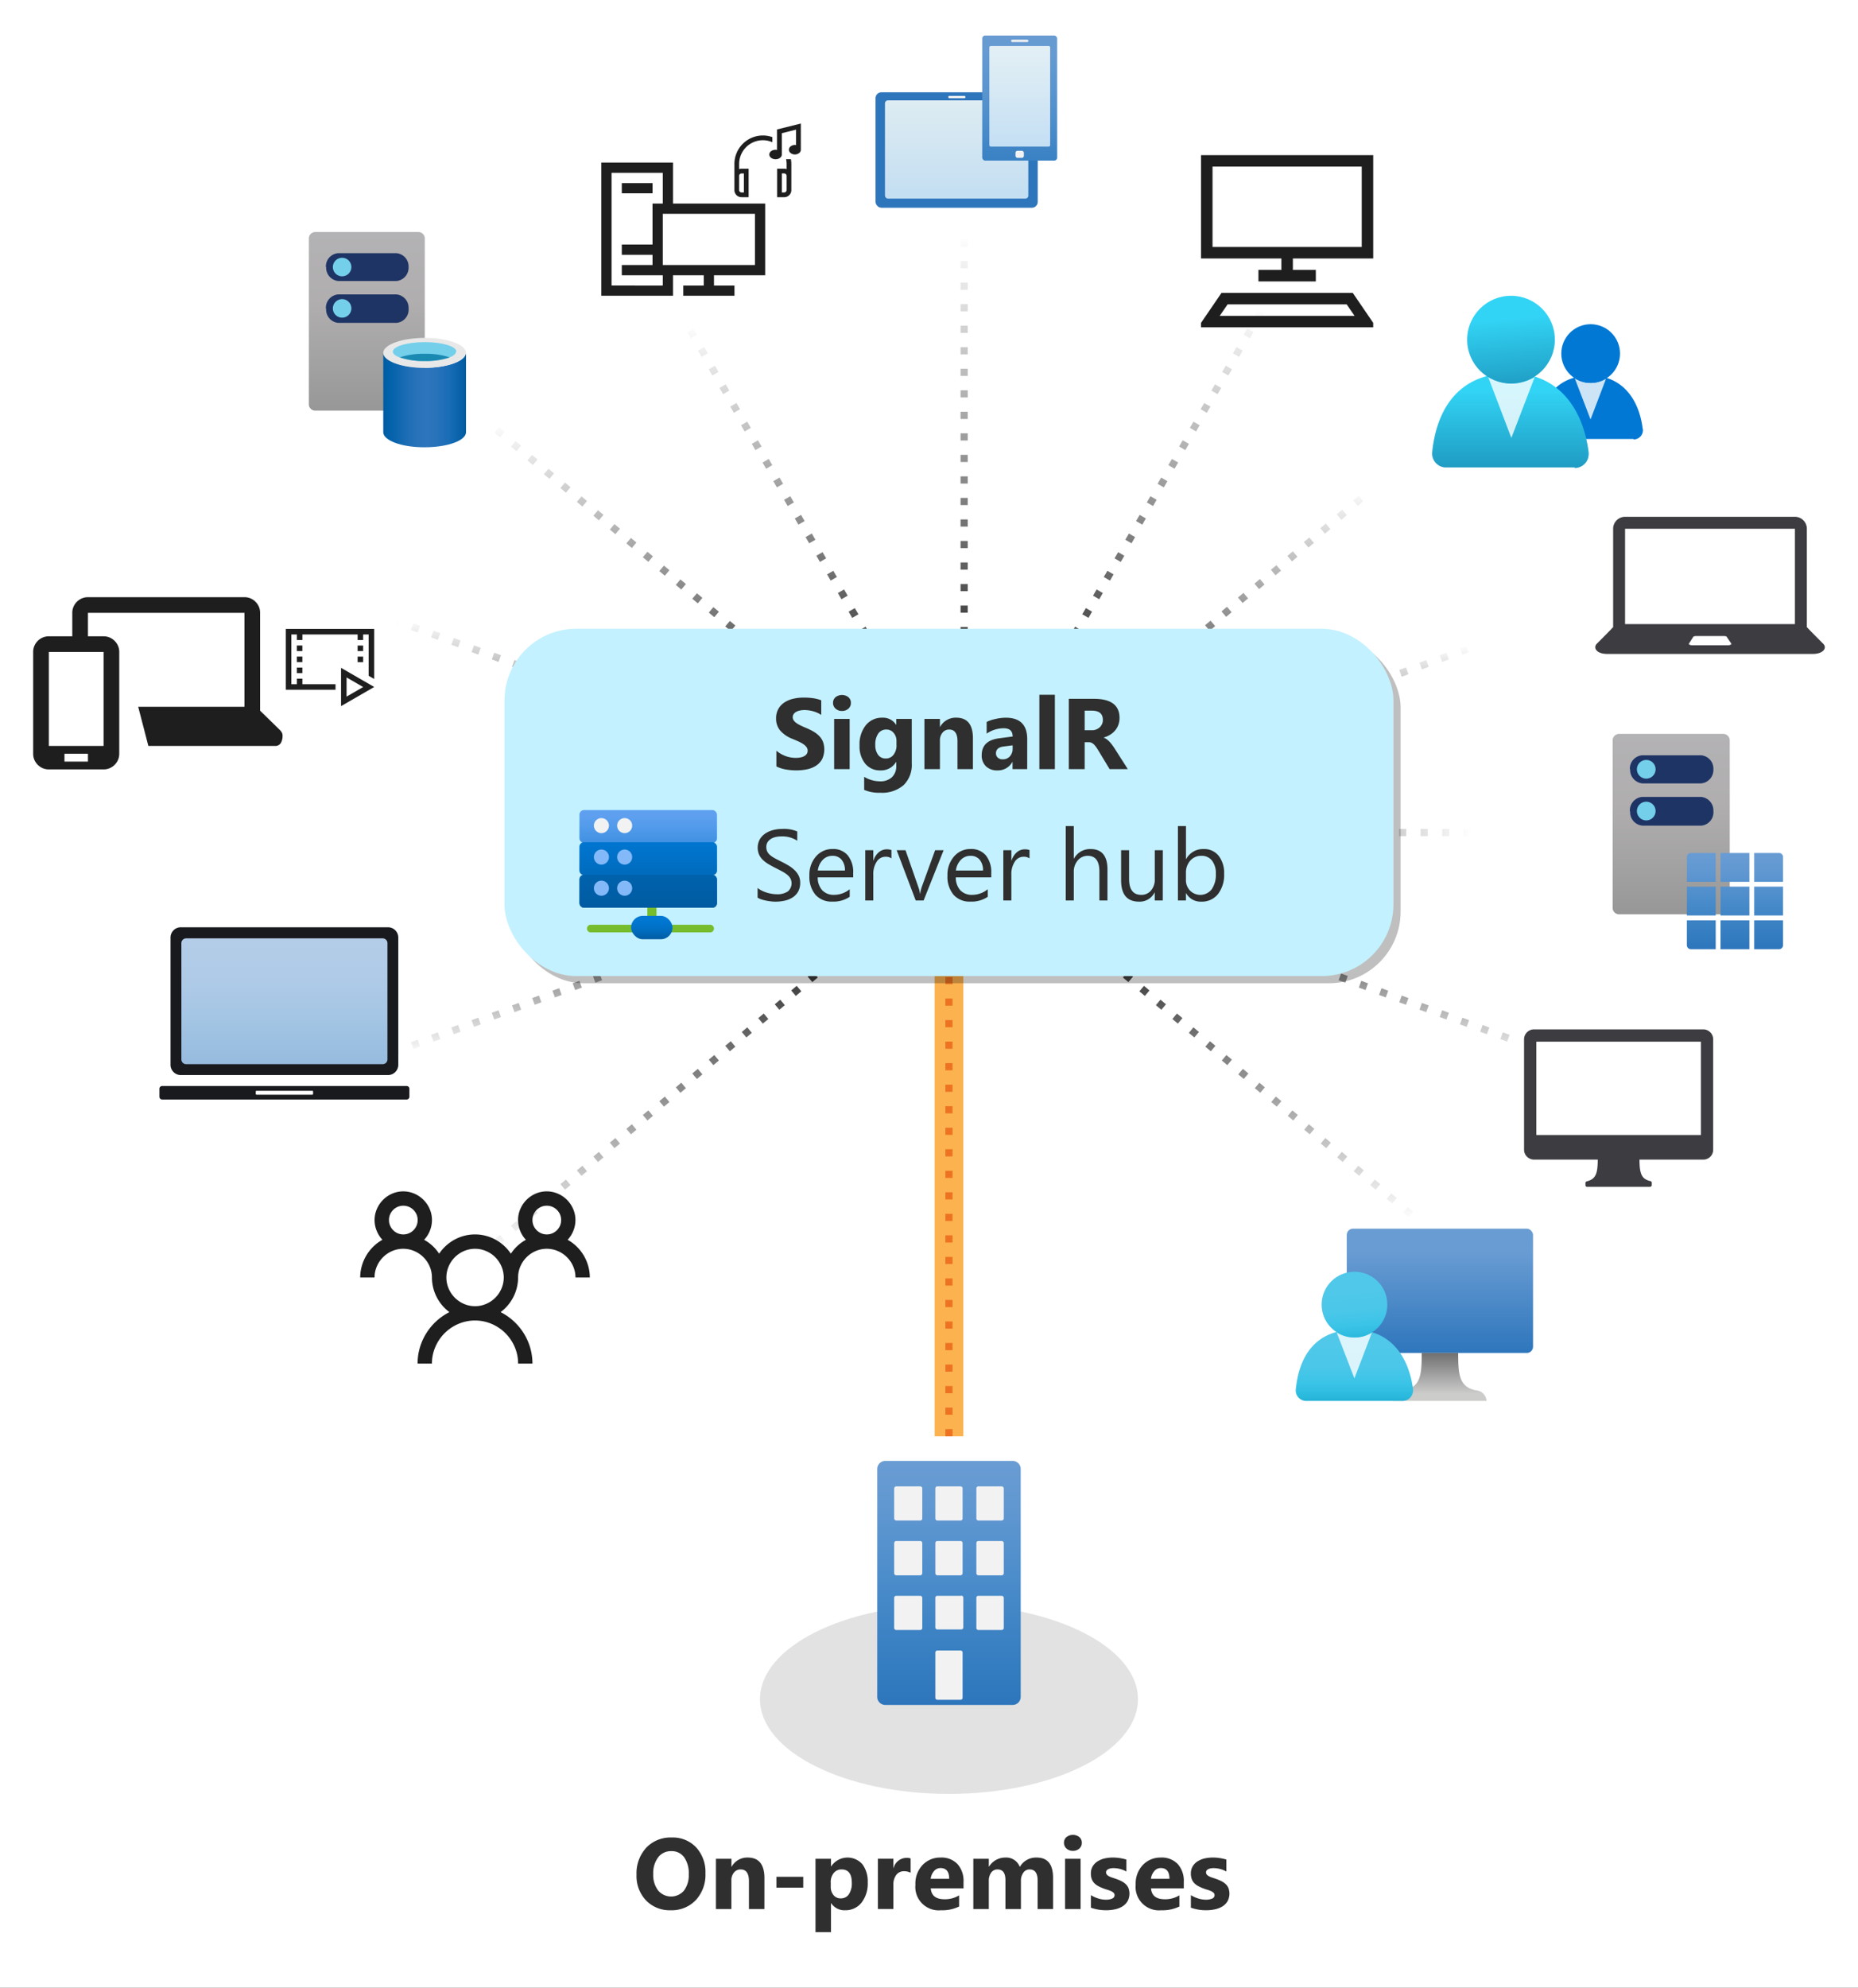 <svg xmlns="http://www.w3.org/2000/svg" xmlns:xlink="http://www.w3.org/1999/xlink" viewBox="0 0 518 554">
  <rect x="0" y="0" width="518" height="554" fill="#333333" stroke="none"/>
  <defs>
    <linearGradient id="linear-gradient" x1="134.4" y1="106.381" x2="134.4" y2="32.702" gradientUnits="userSpaceOnUse">
      <stop offset="0"/>
      <stop offset="1" stop-color="#fff"/>
    </linearGradient>
    <linearGradient id="linear-gradient-2" x1="149.823" y1="116.015" x2="205.03" y2="116.015" xlink:href="#linear-gradient"/>
    <linearGradient id="linear-gradient-3" x1="74.029" y1="116.015" x2="124.455" y2="116.015" gradientUnits="userSpaceOnUse">
      <stop offset="0" stop-color="#fff"/>
      <stop offset="1"/>
    </linearGradient>
    <linearGradient id="linear-gradient-4" x1="90.781" y1="112.759" x2="90.781" y2="86.148" xlink:href="#linear-gradient"/>
    <linearGradient id="linear-gradient-5" x1="97.843" y1="109.147" x2="97.843" y2="58.666" xlink:href="#linear-gradient"/>
    <linearGradient id="linear-gradient-6" x1="113.504" y1="106.886" x2="113.504" y2="44.986" xlink:href="#linear-gradient"/>
    <linearGradient id="linear-gradient-7" x1="174.512" y1="112.759" x2="174.512" y2="89.959" xlink:href="#linear-gradient"/>
    <linearGradient id="linear-gradient-8" x1="167.123" y1="109.147" x2="167.123" y2="67.859" xlink:href="#linear-gradient"/>
    <linearGradient id="linear-gradient-9" x1="157.665" y1="106.886" x2="157.665" y2="42.763" xlink:href="#linear-gradient"/>
    <linearGradient id="linear-gradient-10" x1="182.715" y1="149.038" x2="182.715" y2="120.266" xlink:href="#linear-gradient-3"/>
    <linearGradient id="linear-gradient-11" x1="170.133" y1="170.077" x2="170.133" y2="123.878" xlink:href="#linear-gradient-3"/>
    <linearGradient id="linear-gradient-12" x1="90.359" y1="147.184" x2="90.359" y2="120.266" xlink:href="#linear-gradient-3"/>
    <linearGradient id="linear-gradient-13" x1="97.36" y1="175.169" x2="97.36" y2="123.878" xlink:href="#linear-gradient-3"/>
    <linearGradient id="linear-gradient-14" x1="39.572" y1="1748.392" x2="39.572" y2="1767.382" gradientTransform="matrix(1, 0, 0, -1, 0, 1897.52)" gradientUnits="userSpaceOnUse">
      <stop offset="0" stop-color="#2e76bc"/>
      <stop offset="0.17" stop-color="#3780c3"/>
      <stop offset="0.38" stop-color="#4a8cca"/>
      <stop offset="0.59" stop-color="#5a95cf"/>
      <stop offset="0.8" stop-color="#659ad2"/>
      <stop offset="1" stop-color="#699cd3"/>
    </linearGradient>
    <linearGradient id="linear-gradient-15" x1="200.717" y1="1708.987" x2="200.717" y2="1726.305" gradientTransform="matrix(1, 0, 0, -1, 0, 1897.52)" gradientUnits="userSpaceOnUse">
      <stop offset="0" stop-color="#2e76bc"/>
      <stop offset="0.82" stop-color="#699cd3"/>
    </linearGradient>
    <linearGradient id="linear-gradient-16" x1="200.725" y1="1702.305" x2="200.725" y2="1708.987" gradientTransform="matrix(1, 0, 0, -1, 0, 1897.52)" gradientUnits="userSpaceOnUse">
      <stop offset="0.15" stop-color="#cccccb"/>
      <stop offset="1" stop-color="#707071"/>
    </linearGradient>
    <linearGradient id="linear-gradient-17" x1="188.801" y1="1713.425" x2="188.801" y2="1699.855" gradientTransform="matrix(1, 0, 0, -1, 0, 1897.52)" gradientUnits="userSpaceOnUse">
      <stop offset="0.22" stop-color="#50c8e9"/>
      <stop offset="0.47" stop-color="#4ac7e9"/>
      <stop offset="0.63" stop-color="#3bc4e7"/>
      <stop offset="0.77" stop-color="#2abade"/>
      <stop offset="0.89" stop-color="#21a5cb"/>
      <stop offset="1" stop-color="#1b8ab3"/>
    </linearGradient>
    <linearGradient id="linear-gradient-18" x1="188.411" y1="1720.705" x2="189.401" y2="1708.385" xlink:href="#linear-gradient-17"/>
    <linearGradient id="linear-gradient-19" x1="133.353" y1="1869.845" x2="133.353" y2="1883.535" gradientTransform="matrix(1, 0, 0, -1, 0, 1897.52)" gradientUnits="userSpaceOnUse">
      <stop offset="0" stop-color="#d3e9f9"/>
      <stop offset="1" stop-color="#f1f9f9"/>
    </linearGradient>
    <linearGradient id="linear-gradient-20" x1="142.143" y1="1870.474" x2="142.143" y2="1894.985" xlink:href="#linear-gradient-14"/>
    <linearGradient id="linear-gradient-21" x1="142.149" y1="1877.094" x2="142.149" y2="1891.106" xlink:href="#linear-gradient-19"/>
    <linearGradient id="linear-gradient-22" x1="232.958" y1="1795.251" x2="232.958" y2="1770.112" gradientTransform="matrix(1, 0, 0, -1, 0, 1897.52)" gradientUnits="userSpaceOnUse">
      <stop offset="0" stop-color="#b3b2b4"/>
      <stop offset="0.38" stop-color="#b0aeaf"/>
      <stop offset="0.76" stop-color="#a2a1a1"/>
      <stop offset="1" stop-color="#979797"/>
    </linearGradient>
    <linearGradient id="linear-gradient-23" x1="241.848" y1="1765.251" x2="241.848" y2="1778.659" gradientTransform="matrix(1, 0, 0, -1, 0, 1897.52)" gradientUnits="userSpaceOnUse">
      <stop offset="0" stop-color="#2e76bc"/>
      <stop offset="0.16" stop-color="#347dc0"/>
      <stop offset="0.53" stop-color="#4c8dcb"/>
      <stop offset="0.82" stop-color="#6198d1"/>
      <stop offset="1" stop-color="#699cd3"/>
    </linearGradient>
    <linearGradient id="linear-gradient-24" x1="132.283" y1="1693.939" x2="132.283" y2="1659.939" gradientTransform="matrix(1, 0, 0, -1, 0, 1897.52)" gradientUnits="userSpaceOnUse">
      <stop offset="0" stop-color="#699cd3"/>
      <stop offset="0.18" stop-color="#6198d1"/>
      <stop offset="0.47" stop-color="#4c8dcb"/>
      <stop offset="0.84" stop-color="#347dc0"/>
      <stop offset="1" stop-color="#2e76bc"/>
    </linearGradient>
    <linearGradient id="linear-gradient-25" x1="51.132" y1="1865.191" x2="51.132" y2="1840.295" xlink:href="#linear-gradient-22"/>
    <linearGradient id="linear-gradient-26" x1="53.426" y1="1841.773" x2="64.919" y2="1841.773" gradientTransform="matrix(1, 0, 0, -1, 0, 1897.52)" gradientUnits="userSpaceOnUse">
      <stop offset="0" stop-color="#005ca1"/>
      <stop offset="0.07" stop-color="#0161aa"/>
      <stop offset="0.36" stop-color="#2571b8"/>
      <stop offset="0.52" stop-color="#2e76bc"/>
      <stop offset="0.64" stop-color="#2973ba"/>
      <stop offset="0.82" stop-color="#166bb5"/>
      <stop offset="1" stop-color="#005ca1"/>
    </linearGradient>
    <linearGradient id="linear-gradient-27" x1="-353.453" y1="2081.142" x2="-353.453" y2="2063.044" gradientTransform="matrix(1, 0, 0, -1, 564, 2131.52)" gradientUnits="userSpaceOnUse">
      <stop offset="0.22" stop-color="#32d4f5"/>
      <stop offset="1" stop-color="#198ab3"/>
    </linearGradient>
    <linearGradient id="linear-gradient-28" x1="-353.904" y1="2090.826" x2="-352.583" y2="2074.407" xlink:href="#linear-gradient-27"/>
    <linearGradient id="linear-gradient-29" x1="-473.641" y1="2005.036" x2="-473.641" y2="2018.637" gradientTransform="matrix(1, 0, 0, -1, 564, 2131.52)" gradientUnits="userSpaceOnUse">
      <stop offset="0" stop-color="#005ba1"/>
      <stop offset="0.16" stop-color="#005fa8" stop-opacity="0.866"/>
      <stop offset="0.491" stop-color="#0069b9" stop-opacity="0.52"/>
      <stop offset="0.939" stop-color="#0078d4" stop-opacity="0"/>
    </linearGradient>
    <linearGradient id="linear-gradient-30" x1="-473.142" y1="2000.637" x2="-473.142" y2="2003.892" gradientTransform="matrix(1, 0, 0, -1, 564, 2131.52)" gradientUnits="userSpaceOnUse">
      <stop offset="0" stop-color="#005ba1"/>
      <stop offset="0.15" stop-color="#0063af"/>
      <stop offset="0.439" stop-color="#006fc3"/>
      <stop offset="0.724" stop-color="#0076d0"/>
      <stop offset="1" stop-color="#0078d4"/>
    </linearGradient>
  </defs>
  <g style="isolation: isolate" transform="scale(2)">
    <g id="Shapes">
      <rect width="259" height="277" fill="#fff"/>
      <g>
        <line x1="134.4" y1="106.381" x2="134.4" y2="32.702" fill="none" stroke-miterlimit="10" stroke-dasharray="1 2" stroke="url(#linear-gradient)"/>
        <line x1="205.03" y1="116.015" x2="149.823" y2="116.015" fill="none" stroke-miterlimit="10" stroke-dasharray="1 2" stroke="url(#linear-gradient-2)"/>
        <line x1="124.455" y1="116.015" x2="74.029" y2="116.015" fill="none" stroke-miterlimit="10" stroke-dasharray="1 2" stroke="url(#linear-gradient-3)"/>
        <line x1="126.046" y1="112.289" x2="55.515" y2="86.618" fill="none" stroke-miterlimit="10" stroke-dasharray="1 2" stroke="url(#linear-gradient-4)"/>
        <line x1="127.467" y1="108.764" x2="68.219" y2="59.049" fill="none" stroke-miterlimit="10" stroke-dasharray="1 2" stroke="url(#linear-gradient-5)"/>
        <line x1="131.229" y1="106.636" x2="95.78" y2="45.236" fill="none" stroke-miterlimit="10" stroke-dasharray="1 2" stroke="url(#linear-gradient-6)"/>
        <line x1="144.481" y1="112.289" x2="204.543" y2="90.429" fill="none" stroke-miterlimit="10" stroke-dasharray="1 2" stroke="url(#linear-gradient-7)"/>
        <line x1="143.06" y1="108.764" x2="191.186" y2="68.241" fill="none" stroke-miterlimit="10" stroke-dasharray="1 2" stroke="url(#linear-gradient-8)"/>
        <line x1="139.298" y1="106.636" x2="176.031" y2="43.013" fill="none" stroke-miterlimit="10" stroke-dasharray="1 2" stroke="url(#linear-gradient-9)"/>
        <line x1="144.481" y1="120.736" x2="220.949" y2="148.568" fill="none" stroke-miterlimit="10" stroke-dasharray="1 2" stroke="url(#linear-gradient-10)"/>
        <line x1="143.06" y1="124.261" x2="197.206" y2="169.694" fill="none" stroke-miterlimit="10" stroke-dasharray="1 2" stroke="url(#linear-gradient-11)"/>
        <line x1="126.046" y1="120.736" x2="54.672" y2="146.714" fill="none" stroke-miterlimit="10" stroke-dasharray="1 2" stroke="url(#linear-gradient-12)"/>
        <line x1="127.467" y1="124.261" x2="67.253" y2="174.786" fill="none" stroke-miterlimit="10" stroke-dasharray="1 2" stroke="url(#linear-gradient-13)"/>
      </g>
      <g>
        <line x1="132.283" y1="200.145" x2="132.283" y2="133.216" fill="none" stroke="#fcb24f" stroke-miterlimit="10" stroke-width="4"/>
        <line x1="132.283" y1="200.145" x2="132.283" y2="133.216" fill="none" stroke="#ed7323" stroke-miterlimit="10" stroke-dasharray="1 2"/>
      </g>
      <g>
        <path d="M25.183,130.138H53.96c.373,0,.675.115.675.257v18.476c0,.142-.3.257-.675.257H25.183c-.372,0-.674-.115-.674-.257V130.4C24.509,130.253,24.811,130.138,25.183,130.138Z" fill-opacity="0.5" fill="url(#linear-gradient-14)"/>
        <g>
          <path d="M25.283,131.428a.667.667,0,0,1,.666-.668H53.342a.667.667,0,0,1,.667.668v16.2a.667.667,0,0,1-.667.668H25.949a.667.667,0,0,1-.666-.668Zm-1.514-.777v17.723a1.433,1.433,0,0,0,1.432,1.435H54.09a1.433,1.433,0,0,0,1.432-1.435V130.651a1.434,1.434,0,0,0-1.432-1.436H25.2A1.434,1.434,0,0,0,23.769,130.651Z" fill="#191a1e" fill-rule="evenodd"/>
          <path d="M22.6,151.335H56.689a.38.38,0,0,1,.38.381v1.119a.38.38,0,0,1-.38.38H22.6a.38.38,0,0,1-.379-.38v-1.119A.38.38,0,0,1,22.6,151.335Z" fill="#191a1e" fill-rule="evenodd"/>
          <path d="M35.758,152h7.776a.109.109,0,0,1,.109.11v.324a.11.11,0,0,1-.109.111H35.758a.111.111,0,0,1-.11-.111v-.324A.11.11,0,0,1,35.758,152Z" fill="#fff" fill-rule="evenodd"/>
        </g>
      </g>
      <g>
        <g opacity="0.25" style="mix-blend-mode: multiply">
          <rect x="71.323" y="88.616" width="123.92" height="48.4" rx="10"/>
        </g>
        <rect x="70.323" y="87.616" width="123.92" height="48.4" rx="10" fill="#c3f1ff"/>
      </g>
      <g>
        <g>
          <rect x="187.733" y="171.215" width="25.969" height="17.318" rx="0.868" fill="url(#linear-gradient-15)"/>
          <path d="M205.934,193.774c-2.573-.4-2.666-2.264-2.666-5.241h-5.085c0,2.977-.093,4.838-2.667,5.241a1.549,1.549,0,0,0-1.287,1.441h12.992A1.549,1.549,0,0,0,205.934,193.774Z" fill="url(#linear-gradient-16)"/>
        </g>
        <g>
          <path d="M195.521,195.215a1.45,1.45,0,0,0,1.45-1.45h0a.442.442,0,0,0,0-.17c-.58-4.57-3.17-8.29-8.17-8.29s-7.66,3.15-8.17,8.3a1.461,1.461,0,0,0,1.295,1.609h13.6Z" fill="url(#linear-gradient-17)"/>
          <path d="M188.8,186.385a4.586,4.586,0,0,1-2.48-.73l2.48,6.42,2.44-6.38A4.525,4.525,0,0,1,188.8,186.385Z" fill="#fff" opacity="0.8" style="isolation: isolate"/>
          <circle cx="188.811" cy="181.795" r="4.58" fill="url(#linear-gradient-18)"/>
        </g>
      </g>
      <g>
        <g>
          <rect x="122.048" y="12.86" width="22.609" height="16.089" rx="0.813" fill="#2e76bc"/>
          <rect x="123.363" y="13.985" width="19.98" height="13.69" rx="0.407" opacity="0.9" fill="url(#linear-gradient-19)" style="isolation: isolate"/>
          <rect x="132.187" y="13.362" width="2.399" height="0.325" rx="0.149" fill="#f2f2f3"/>
        </g>
        <g>
          <rect x="136.92" y="4.95" width="10.445" height="17.43" rx="0.407" fill="url(#linear-gradient-20)"/>
          <rect x="140.949" y="5.533" width="2.401" height="0.326" rx="0.149" fill="#f2f2f3"/>
          <rect x="137.911" y="6.415" width="8.478" height="14.012" rx="0.19" opacity="0.9" fill="url(#linear-gradient-21)" style="isolation: isolate"/>
          <rect x="141.559" y="21.01" width="1.167" height="0.99" rx="0.271" fill="#f2f2f3"/>
        </g>
      </g>
      <g>
        <ellipse cx="132.283" cy="236.781" rx="26.345" ry="13.2" fill="#fff"/>
        <ellipse cx="132.283" cy="236.781" rx="26.345" ry="13.2" fill="#3c3c41" opacity="0.15"/>
      </g>
      <g>
        <g>
          <path d="M241.12,126.554a.906.906,0,0,1-.941.854H225.737a.905.905,0,0,1-.94-.854v-23.43a.905.905,0,0,1,.94-.854h14.442a.906.906,0,0,1,.941.854Z" fill="url(#linear-gradient-22)"/>
          <path d="M227.2,113.019a1.881,1.881,0,0,1,1.742-1.969H237.1a1.881,1.881,0,0,1,1.742,1.969h0a1.864,1.864,0,0,1-1.678,2.033l-.064,0h-8.118a1.864,1.864,0,0,1-1.742-1.951Z" fill="#1e3465"/>
          <path d="M227.2,107.2a1.863,1.863,0,0,1,1.742-1.951H237.1a1.863,1.863,0,0,1,1.742,1.951h0a1.882,1.882,0,0,1-1.742,1.969h-8.118a1.882,1.882,0,0,1-1.742-1.969Z" fill="#1e3465"/>
          <circle cx="229.483" cy="107.2" r="1.307" fill="#74cfeb"/>
          <circle cx="229.483" cy="113.019" r="1.307" fill="#74cfeb"/>
        </g>
        <path d="M239.837,128.247h4.022v4.022h-4.022Zm-4.693-5.363h4.022v-4.023h-3.46a.562.562,0,0,0-.562.562Zm.562,9.385h3.46v-4.022h-4.022v3.461a.562.562,0,0,0,.562.561Zm-.562-4.693h4.022v-4.022h-4.022Zm9.386,4.693h3.461a.561.561,0,0,0,.561-.561h0v-3.461H244.53Zm-4.693-4.693h4.022v-4.022h-4.022Zm4.693,0h4.022v-4.022H244.53Zm0-8.715v4.023h4.022v-3.461a.562.562,0,0,0-.561-.562H244.53Zm-4.693,4.023h4.022v-4.023h-4.022Z" fill="url(#linear-gradient-23)"/>
      </g>
      <g>
        <path d="M142.283,204.721v31.72a1.121,1.121,0,0,1-1.1,1.14h-17.76a1.12,1.12,0,0,1-1.14-1.1v-31.76a1.12,1.12,0,0,1,1.1-1.14h17.761a1.121,1.121,0,0,1,1.14,1.1Z" fill="url(#linear-gradient-24)"/>
        <path id="a1bc77ea-5288-41a0-8f9a-2d282cf54a86" d="M124.943,207.121h3.34a.281.281,0,0,1,.28.28v4.2a.28.28,0,0,1-.28.28h-3.34a.3.3,0,0,1-.3-.28v-4.2A.3.3,0,0,1,124.943,207.121Zm5.72,0h3.24a.281.281,0,0,1,.28.28h0v4.2a.28.28,0,0,1-.28.28h-3.24a.28.28,0,0,1-.28-.28h0v-4.2a.28.28,0,0,1,.28-.28Zm5.72,0h3.24a.3.3,0,0,1,.3.28v4.2a.3.3,0,0,1-.3.28h-3.24a.28.28,0,0,1-.28-.28h0v-4.2a.28.28,0,0,1,.28-.28Zm-11.44,7.62h3.34a.281.281,0,0,1,.28.28v4.2a.3.3,0,0,1-.28.3h-3.34a.3.3,0,0,1-.3-.3v-4.2A.3.3,0,0,1,124.943,214.741Zm5.72,0h3.24a.281.281,0,0,1,.28.28h0v4.2a.3.3,0,0,1-.28.3h-3.24a.3.3,0,0,1-.28-.3v-4.2a.28.28,0,0,1,.28-.28Zm5.72,0h3.24a.3.3,0,0,1,.3.28v4.2a.3.3,0,0,1-.3.3h-3.24a.3.3,0,0,1-.28-.3v-4.2a.28.28,0,0,1,.28-.28Zm-11.44,7.64h3.34a.28.28,0,0,1,.28.28h0v4.2a.28.28,0,0,1-.28.28h-3.34a.3.3,0,0,1-.3-.28v-4.28A.3.3,0,0,1,124.943,222.381Zm5.72,0h3.24a.28.28,0,0,1,.365.153.368.368,0,0,1,.015.047v4.2a.28.28,0,0,1-.28.28h-3.34a.28.28,0,0,1-.28-.28h0v-4.2A.28.28,0,0,1,130.663,222.381Zm0,7.62h3.24a.28.28,0,0,1,.28.28h0v6.3a.28.28,0,0,1-.28.28h-3.24a.28.28,0,0,1-.28-.28v-6.3A.28.28,0,0,1,130.663,230Zm5.72-7.62h3.24a.3.3,0,0,1,.3.28v4.2a.3.3,0,0,1-.3.28h-3.24a.28.28,0,0,1-.28-.28h0v-4.28A.279.279,0,0,1,136.383,222.381Z" fill="#f2f2f3"/>
      </g>
      <g>
        <g>
          <path d="M59.214,56.379a.9.9,0,0,1-.932.845h-14.3a.9.9,0,0,1-.932-.845v-23.2a.9.9,0,0,1,.932-.846h14.3a.9.9,0,0,1,.932.846Z" fill="url(#linear-gradient-25)"/>
          <path d="M45.43,42.974a1.863,1.863,0,0,1,1.725-1.949h8.074a1.863,1.863,0,0,1,1.725,1.949h0a1.847,1.847,0,0,1-1.662,2.014l-.063.005H47.19a1.846,1.846,0,0,1-1.726-1.932Z" fill="#1e3465"/>
          <path d="M45.43,37.213a1.846,1.846,0,0,1,1.725-1.933h8.074a1.846,1.846,0,0,1,1.725,1.933h0a1.863,1.863,0,0,1-1.725,1.949H47.19a1.864,1.864,0,0,1-1.726-1.949Z" fill="#1e3465"/>
          <circle cx="47.69" cy="37.213" r="1.294" fill="#74cfeb"/>
          <circle cx="47.69" cy="42.974" r="1.294" fill="#74cfeb"/>
        </g>
        <g>
          <path d="M59.21,51.247c-3.155,0-5.784-.936-5.784-2.082V60.227c0,1.146,2.534,2.1,5.668,2.1h.116c3.154,0,5.751-.926,5.751-2.1V49.165C64.919,50.311,62.364,51.247,59.21,51.247Z" fill="url(#linear-gradient-26)"/>
          <path d="M64.919,49.165c0,1.146-2.576,2.1-5.752,2.1s-5.741-.957-5.741-2.1,2.629-2.082,5.784-2.082,5.751.926,5.751,2.1" fill="#e8e8e8"/>
          <path d="M63.573,49c0,.725-1.966,1.314-4.406,1.314S54.762,49.722,54.762,49s1.977-1.325,4.448-1.325,4.405.589,4.405,1.325" fill="#74cfeb"/>
          <path d="M59.21,49.3a10.615,10.615,0,0,0-3.481.494,10.155,10.155,0,0,0,3.481.515A10.262,10.262,0,0,0,62.7,49.8,10.672,10.672,0,0,0,59.21,49.3Z" fill="#1b8ab3"/>
        </g>
      </g>
      <g>
        <path d="M227.717,61.237a1.288,1.288,0,0,0,1.3-1.271v-.017a.453.453,0,0,0-.033-.212c-.5-4.076-2.836-7.4-7.271-7.4s-6.832,2.87-7.288,7.4a1.32,1.32,0,0,0,1.174,1.435h12.114Z" fill="#0078d4"/>
        <path d="M221.733,53.362a3.976,3.976,0,0,1-2.217-.652l2.2,5.739,2.168-5.69A4.135,4.135,0,0,1,221.733,53.362Z" fill="#fff" opacity="0.8" style="isolation: isolate"/>
        <circle cx="221.733" cy="49.27" r="4.092" fill="#0078d4"/>
        <path d="M219.516,65.215a1.94,1.94,0,0,0,1.94-1.94,1.086,1.086,0,0,0,0-.228c-.766-6.1-4.239-11.054-10.859-11.054S200.358,56.2,199.641,63a1.956,1.956,0,0,0,1.744,2.136h18.1Z" fill="url(#linear-gradient-27)"/>
        <path d="M210.679,53.444a6.063,6.063,0,0,1-3.261-.979l3.261,8.56,3.261-8.494A6.224,6.224,0,0,1,210.679,53.444Z" fill="#fff" opacity="0.8" style="isolation: isolate"/>
        <circle cx="210.63" cy="47.33" r="6.114" fill="url(#linear-gradient-28)"/>
      </g>
      <path d="M79.129,172.765a5.923,5.923,0,0,1,1.281.961,6.088,6.088,0,0,1,.976,1.25A6.2,6.2,0,0,1,82,176.43a5.751,5.751,0,0,1,.219,1.586h-2a3.834,3.834,0,0,0-.32-1.547,4.032,4.032,0,0,0-2.133-2.133,3.905,3.905,0,0,0-3.1,0,4.06,4.06,0,0,0-2.126,2.133,3.833,3.833,0,0,0-.319,1.547,6.048,6.048,0,0,1-2.437,4.828,8.13,8.13,0,0,1,3.232,2.961,8.026,8.026,0,0,1,.892,2,7.876,7.876,0,0,1,.313,2.211h-2a5.758,5.758,0,0,0-.478-2.327,6.074,6.074,0,0,0-3.2-3.2,5.917,5.917,0,0,0-4.655,0,6.071,6.071,0,0,0-3.2,3.2,5.758,5.758,0,0,0-.477,2.327h-2a7.839,7.839,0,0,1,.312-2.211,8.023,8.023,0,0,1,.891-2,8.118,8.118,0,0,1,3.234-2.961,6.038,6.038,0,0,1-2.438-4.828,3.834,3.834,0,0,0-.32-1.547,4.041,4.041,0,0,0-2.133-2.133,3.908,3.908,0,0,0-3.1,0,4.063,4.063,0,0,0-2.125,2.133,3.834,3.834,0,0,0-.32,1.547h-2a5.751,5.751,0,0,1,.219-1.586,6.161,6.161,0,0,1,.618-1.454,6.049,6.049,0,0,1,.975-1.25,5.928,5.928,0,0,1,1.282-.961,4,4,0,0,1-.8-1.265,3.937,3.937,0,0,1-.289-1.484,3.834,3.834,0,0,1,.32-1.547,4.063,4.063,0,0,1,2.125-2.133,3.908,3.908,0,0,1,3.1,0,4.041,4.041,0,0,1,2.133,2.133,3.834,3.834,0,0,1,.32,1.547,4.045,4.045,0,0,1-1.094,2.749,5.85,5.85,0,0,1,2.094,1.938,6.085,6.085,0,0,1,2.164-1.969,5.962,5.962,0,0,1,5.673,0,6.082,6.082,0,0,1,2.163,1.969,5.85,5.85,0,0,1,2.094-1.938,4.015,4.015,0,0,1-.805-1.265,3.936,3.936,0,0,1-.288-1.484,3.833,3.833,0,0,1,.319-1.547,4.056,4.056,0,0,1,.86-1.273,4.106,4.106,0,0,1,1.266-.86,3.905,3.905,0,0,1,3.1,0,4.032,4.032,0,0,1,2.133,2.133,3.834,3.834,0,0,1,.32,1.547,3.955,3.955,0,0,1-.288,1.484A4.015,4.015,0,0,1,79.129,172.765Zm-24.906-2.749a1.914,1.914,0,0,0,.156.78,1.986,1.986,0,0,0,.429.633,2.011,2.011,0,0,0,.633.43,2.021,2.021,0,0,0,1.562,0,2.04,2.04,0,0,0,1.063-1.063,2.021,2.021,0,0,0,0-1.562A2.033,2.033,0,0,0,57,168.172a2.021,2.021,0,0,0-1.562,0,2.042,2.042,0,0,0-.633.429,2.02,2.02,0,0,0-.429.633A1.93,1.93,0,0,0,54.223,170.016Zm12,12a3.829,3.829,0,0,0,1.548-.32A4.041,4.041,0,0,0,69.9,179.57a3.894,3.894,0,0,0,0-3.1,4.028,4.028,0,0,0-2.131-2.133,3.91,3.91,0,0,0-3.1,0,4.047,4.047,0,0,0-2.124,2.133,3.905,3.905,0,0,0,0,3.1,4.06,4.06,0,0,0,2.124,2.125A3.8,3.8,0,0,0,66.222,182.015Zm8-12a1.947,1.947,0,0,0,.155.78,2.046,2.046,0,0,0,1.064,1.063,2.019,2.019,0,0,0,1.561,0,2.046,2.046,0,0,0,1.064-1.063,2.045,2.045,0,0,0,0-1.562A2.04,2.04,0,0,0,77,168.172a2.019,2.019,0,0,0-1.561,0,2.04,2.04,0,0,0-1.064,1.062A1.963,1.963,0,0,0,74.223,170.016Z" fill="#1e1e1e"/>
      <path d="M167.423,21.615h24v14.4h-11.2v1.6h3.2v1.6h-8v-1.6h3.2v-1.6h-11.2Zm2.849,19.2h18.3l2.85,4.175v.624h-24v-.624Zm19.551-6.4v-11.2h-20.8v11.2Zm-19.8,9.6h18.8l-1.1-1.6h-16.6Z" fill="#1e1e1e"/>
      <g>
        <path d="M106.666,38.36H99.527v1.428h2.856v1.427H95.244V39.788H98.1V38.36H93.817v2.855H83.823V22.656h9.994v5.71h12.849ZM92.389,39.788V38.36H86.678V36.932h4.283V35.505H86.678V34.077h4.283V28.366h1.428V24.084H85.25v15.7ZM90.961,25.511v1.428H86.678V25.511Zm14.277,11.421V29.794H92.389v7.138Z" fill="#1e1e1e"/>
        <path d="M106.341,19.541a3.241,3.241,0,0,0-.878.119,3.344,3.344,0,0,0-.791.333,3.325,3.325,0,0,0-1.186,1.186,3.344,3.344,0,0,0-.333.791,3.241,3.241,0,0,0-.119.878v.724a1.635,1.635,0,0,1,.16-.044.8.8,0,0,1,.171-.018h.992v3.969h-.992a.99.99,0,0,1-.7-.29.982.982,0,0,1-.212-.315.966.966,0,0,1-.077-.387V22.848a3.875,3.875,0,0,1,.142-1.054,4,4,0,0,1,.4-.948,3.961,3.961,0,0,1,1.424-1.424,4,4,0,0,1,.948-.4,3.875,3.875,0,0,1,1.054-.142,3.815,3.815,0,0,1,1.323.232v.708a3.62,3.62,0,0,0-.648-.207A3.185,3.185,0,0,0,106.341,19.541Zm-2.976,4.63a.336.336,0,0,0-.331.331v1.985a.335.335,0,0,0,.331.33h.33V24.171Zm8.268-6.956v3.649a.526.526,0,0,1-.075.282.7.7,0,0,1-.2.206.944.944,0,0,1-.269.13.976.976,0,0,1-.573,0,.932.932,0,0,1-.269-.13.7.7,0,0,1-.2-.206.574.574,0,0,1,0-.564.69.69,0,0,1,.2-.206.932.932,0,0,1,.269-.13,1,1,0,0,1,.286-.044.458.458,0,0,1,.083.008c.028,0,.055.011.083.018V18.063l-1.985.5v2.966a.511.511,0,0,1-.082.29.727.727,0,0,1-.21.207.977.977,0,0,1-.281.124,1.175,1.175,0,0,1-.3.041,1.162,1.162,0,0,1-.294-.041.971.971,0,0,1-.282-.124.736.736,0,0,1-.209-.207.546.546,0,0,1,0-.579.723.723,0,0,1,.209-.207.971.971,0,0,1,.282-.124,1.162,1.162,0,0,1,.294-.041.507.507,0,0,1,.1.01l.1.021V18.042Zm-1.38,4.972c.018.11.031.22.042.331s.015.22.015.33v3.639a.983.983,0,0,1-.077.387,1,1,0,0,1-.212.315.988.988,0,0,1-.315.212.971.971,0,0,1-.388.078h-.992V23.51h.992a.759.759,0,0,1,.168.018c.053.012.108.027.163.044v-.724a3.041,3.041,0,0,0-.018-.33c-.012-.111-.029-.221-.049-.331Zm-.935,4.63a.335.335,0,0,0,.331-.33V24.5a.336.336,0,0,0-.331-.331h-.331v2.646Z" fill="#1e1e1e"/>
      </g>
      <g>
        <path d="M39.838,87.642H52.163v6.975l-.771-.445v-5.76h-.77v.771h-.77v-.771h-7.7v.771h-.771v-.771h-.77v6.933h.77v-.77h.771v.77H46.77v.77H39.838Zm2.311,2.311v.77h-.771v-.77Zm0,1.54v.771h-.771v-.771ZM41.378,93.8v-.77h.771v.77ZM47.541,98.4V93.064l4.622,2.666Zm.77-4v2.672l2.311-1.336Zm2.311-4.441v.77h-.77v-.77Zm-.77,2.311v-.771h.77v.771Z" fill="#1e1e1e"/>
        <path d="M39,101.71a1.665,1.665,0,0,1,.29.375.951.951,0,0,1,.1.46,2.017,2.017,0,0,1-.23.972.889.889,0,0,1-.86.426H20.68l-1.415-5.455H34.077V85.4H12.259V88.67h2.182a2.122,2.122,0,0,1,.852.17A2.224,2.224,0,0,1,16.452,90a2.105,2.105,0,0,1,.171.852v14.182a2.109,2.109,0,0,1-.171.852,2.227,2.227,0,0,1-1.159,1.159,2.1,2.1,0,0,1-.852.17H6.805a2.113,2.113,0,0,1-.853-.17,2.218,2.218,0,0,1-1.159-1.159,2.125,2.125,0,0,1-.17-.852V90.852A2.122,2.122,0,0,1,4.793,90a2.215,2.215,0,0,1,1.159-1.16,2.13,2.13,0,0,1,.853-.17h3.272V85.4a2.105,2.105,0,0,1,.171-.852,2.218,2.218,0,0,1,1.159-1.159,2.105,2.105,0,0,1,.852-.171H34.077a2.113,2.113,0,0,1,.853.171,2.237,2.237,0,0,1,1.159,1.159,2.122,2.122,0,0,1,.17.852V99.034ZM14.441,90.852H6.805v13.091h7.636Zm-2.182,14.182H8.986v1.091h3.273Z" fill="#1e1e1e"/>
      </g>
      <path d="M254.154,89.712c-.581-.581-1.7-1.7-2.284-2.326h0V73.677a1.667,1.667,0,0,0-1.662-1.662H226.529a1.667,1.667,0,0,0-1.662,1.662V87.386h0c-.581.623-1.7,1.745-2.285,2.326-.54.582,0,1.413,1.454,1.413H252.7C254.154,91.125,254.736,90.294,254.154,89.712ZM226.529,73.677h23.679V86.971H226.529ZM240.861,89.92h-4.944c-.249,0-.5-.083-.5-.208L236,88.8c0-.083.207-.166.415-.166h3.946c.208,0,.374.083.374.166l.623.914C241.318,89.837,241.11,89.92,240.861,89.92Z" fill="#3c3c41"/>
      <g>
        <path d="M221.214,166.381a1.227,1.227,0,0,1-1.232-1.232v-.308a1.255,1.255,0,0,1,.924-1.233c.411-.1.651-.171.754-1.027h-7.875a2.366,2.366,0,0,1-2.362-2.362V144.812a2.419,2.419,0,0,1,2.362-2.4h23.692a2.419,2.419,0,0,1,2.362,2.4v15.407a2.419,2.419,0,0,1-2.362,2.4H229.6c.1.856.309.925.754,1.027a1.255,1.255,0,0,1,.924,1.233v.308a1.227,1.227,0,0,1-1.232,1.232h-8.834Z" fill="#fff"/>
        <path d="M230.253,165.149v-.308a.229.229,0,0,0-.137-.24c-1.232-.274-1.575-.924-1.575-3.013h8.936a1.366,1.366,0,0,0,1.335-1.369V144.812a1.389,1.389,0,0,0-1.335-1.369H213.785a1.389,1.389,0,0,0-1.335,1.369v15.407a1.389,1.389,0,0,0,1.335,1.369h8.936c0,2.089-.342,2.739-1.575,3.047a.229.229,0,0,0-.137.24v.308a.22.22,0,0,0,.205.205h8.834A.294.294,0,0,0,230.253,165.149Zm6.847-6.985H214.162v-13.01H237.1Z" fill="#3c3c41"/>
      </g>
      <g id="f29c5748-a781-4790-a8fa-f6353a67e6ef">
        <g>
          <path d="M99.013,129.931H82.334a.535.535,0,0,1,0-1.069H99.013a.535.535,0,0,1,0,1.069Z" fill="#76bc2d"/>
          <rect x="90.238" y="126.061" width="1.273" height="3.376" fill="#76bc2d"/>
          <g>
            <rect x="80.774" y="112.884" width="19.171" height="4.576" rx="0.639" fill="#5ea0ef"/>
            <rect x="80.774" y="117.364" width="19.171" height="4.576" rx="0.639" fill="#0078d4"/>
            <rect x="80.774" y="121.909" width="19.171" height="4.576" rx="0.639" fill="#005ba1"/>
          </g>
          <path d="M99.944,116.822v-3.3a.639.639,0,0,0-.639-.639H81.413a.639.639,0,0,0-.639.639v3.3a.637.637,0,0,0,.4.59.639.639,0,0,0-.4.591v3.3a.637.637,0,0,0,.5.622.638.638,0,0,0-.5.624v3.3a.64.64,0,0,0,.639.64H99.305a.64.64,0,0,0,.639-.64v-3.3a.639.639,0,0,0-.5-.624.637.637,0,0,0,.5-.622V118a.639.639,0,0,0-.4-.591A.637.637,0,0,0,99.944,116.822Z" fill="url(#linear-gradient-29)"/>
          <circle cx="83.835" cy="115.049" r="1.052" fill="#f2f2f2"/>
          <circle cx="87.075" cy="115.049" r="1.052" fill="#f2f2f2"/>
          <circle cx="83.835" cy="119.431" r="1.052" fill="#83b9f9"/>
          <circle cx="87.075" cy="119.431" r="1.052" fill="#83b9f9"/>
          <circle cx="83.835" cy="123.77" r="1.052" fill="#83b9f9"/>
          <circle cx="87.075" cy="123.77" r="1.052" fill="#83b9f9"/>
          <rect x="87.97" y="127.628" width="5.776" height="3.256" rx="1.627" fill="url(#linear-gradient-30)"/>
        </g>
      </g>
    </g>
    <g id="Text">
      <g>
        <path d="M108.226,106.8v-2.188a4.216,4.216,0,0,0,1.292.749,4.16,4.16,0,0,0,1.408.249,3.128,3.128,0,0,0,.728-.075,1.72,1.72,0,0,0,.52-.208.915.915,0,0,0,.311-.315.789.789,0,0,0,.1-.393.849.849,0,0,0-.164-.513,1.771,1.771,0,0,0-.447-.417,4.779,4.779,0,0,0-.674-.369q-.39-.177-.841-.362a4.3,4.3,0,0,1-1.712-1.169,2.553,2.553,0,0,1-.564-1.668,2.659,2.659,0,0,1,.308-1.316,2.612,2.612,0,0,1,.837-.906,3.758,3.758,0,0,1,1.227-.523,6.289,6.289,0,0,1,1.477-.167,8.954,8.954,0,0,1,1.357.092,5.347,5.347,0,0,1,1.09.284v2.044a3.238,3.238,0,0,0-.537-.3,4.346,4.346,0,0,0-.6-.215,4.658,4.658,0,0,0-.612-.127,4.373,4.373,0,0,0-.577-.041,3,3,0,0,0-.684.072,1.741,1.741,0,0,0-.519.2,1,1,0,0,0-.329.311.738.738,0,0,0-.116.406.782.782,0,0,0,.13.441,1.5,1.5,0,0,0,.369.369,3.9,3.9,0,0,0,.581.342q.342.168.773.345a8.807,8.807,0,0,1,1.056.523,3.747,3.747,0,0,1,.8.626,2.45,2.45,0,0,1,.513.8,3.178,3.178,0,0,1-.133,2.42,2.524,2.524,0,0,1-.845.9,3.656,3.656,0,0,1-1.24.5,7.194,7.194,0,0,1-1.494.151,8.324,8.324,0,0,1-1.535-.137A4.681,4.681,0,0,1,108.226,106.8Z" fill="#2f2f2f"/>
        <path d="M117.372,99.071a1.259,1.259,0,0,1-.9-.325,1.046,1.046,0,0,1-.349-.8,1.01,1.01,0,0,1,.349-.793,1.464,1.464,0,0,1,1.794,0,1.014,1.014,0,0,1,.346.793,1.045,1.045,0,0,1-.346.807A1.282,1.282,0,0,1,117.372,99.071Zm1.066,8.108h-2.16v-7h2.16Z" fill="#2f2f2f"/>
        <path d="M127.1,106.379a3.959,3.959,0,0,1-1.128,3.018,4.571,4.571,0,0,1-3.267,1.07,5.18,5.18,0,0,1-2.243-.4v-1.818a4.3,4.3,0,0,0,2.181.629,2.344,2.344,0,0,0,1.695-.578,2.073,2.073,0,0,0,.6-1.569v-.553h-.027a2.416,2.416,0,0,1-2.181,1.176,2.623,2.623,0,0,1-2.126-.944,3.826,3.826,0,0,1-.786-2.529,4.256,4.256,0,0,1,.875-2.823,2.853,2.853,0,0,1,2.3-1.046,2.127,2.127,0,0,1,1.915.984h.027v-.813h2.16Zm-2.133-2.564v-.553a1.7,1.7,0,0,0-.393-1.132,1.271,1.271,0,0,0-1.022-.468,1.322,1.322,0,0,0-1.128.561,2.635,2.635,0,0,0-.41,1.579,2.222,2.222,0,0,0,.39,1.384,1.269,1.269,0,0,0,1.066.509,1.323,1.323,0,0,0,1.084-.516A2.115,2.115,0,0,0,124.97,103.815Z" fill="#2f2f2f"/>
        <path d="M135.624,107.179H133.47v-3.89q0-1.626-1.162-1.627a1.156,1.156,0,0,0-.923.431,1.643,1.643,0,0,0-.362,1.093v3.993h-2.16v-7h2.16v1.107h.027a2.476,2.476,0,0,1,2.249-1.278q2.325,0,2.325,2.884Z" fill="#2f2f2f"/>
        <path d="M143.189,107.179h-2.044v-1h-.027a2.284,2.284,0,0,1-2.085,1.176,2.18,2.18,0,0,1-1.6-.578,2.069,2.069,0,0,1-.585-1.542q0-2.037,2.413-2.351l1.9-.253q0-1.149-1.244-1.149a4.246,4.246,0,0,0-2.379.746V100.6a5.355,5.355,0,0,1,1.234-.411,6.506,6.506,0,0,1,1.425-.177q2.994,0,2.994,2.987Zm-2.03-2.844v-.472l-1.272.164q-1.051.138-1.053.95a.784.784,0,0,0,.257.6.982.982,0,0,0,.694.236,1.281,1.281,0,0,0,.991-.42A1.52,1.52,0,0,0,141.159,104.335Z" fill="#2f2f2f"/>
        <path d="M147.047,107.179h-2.16V96.815h2.16Z" fill="#2f2f2f"/>
        <path d="M157.214,107.179h-2.536l-1.525-2.523c-.113-.191-.223-.362-.328-.513a2.885,2.885,0,0,0-.318-.386,1.253,1.253,0,0,0-.335-.246.846.846,0,0,0-.379-.085H151.2v3.753H148.99v-9.8h3.5q3.568,0,3.569,2.666a2.759,2.759,0,0,1-.158.947,2.638,2.638,0,0,1-.444.782,2.79,2.79,0,0,1-.694.6,3.569,3.569,0,0,1-.906.4v.028a1.372,1.372,0,0,1,.424.222,2.989,2.989,0,0,1,.4.359,5.15,5.15,0,0,1,.365.441q.175.235.318.461ZM151.2,99.03v2.728h.957a1.589,1.589,0,0,0,1.142-.41,1.371,1.371,0,0,0,.437-1.033q0-1.285-1.538-1.285Z" fill="#2f2f2f"/>
      </g>
      <g>
        <path d="M105.609,125.082v-1.353a2.616,2.616,0,0,0,.557.369,4.487,4.487,0,0,0,.684.277,5.439,5.439,0,0,0,.721.174,4.023,4.023,0,0,0,.67.062,2.622,2.622,0,0,0,1.582-.393,1.475,1.475,0,0,0,.349-1.822,1.966,1.966,0,0,0-.482-.537,4.844,4.844,0,0,0-.728-.465q-.42-.222-.906-.468-.513-.26-.957-.526a4.146,4.146,0,0,1-.772-.588,2.441,2.441,0,0,1-.516-.728,2.485,2.485,0,0,1,.1-2.119,2.516,2.516,0,0,1,.773-.817,3.519,3.519,0,0,1,1.09-.479,4.987,4.987,0,0,1,1.248-.157,4.77,4.77,0,0,1,2.112.349v1.292a3.828,3.828,0,0,0-2.228-.6,3.687,3.687,0,0,0-.752.079,2.1,2.1,0,0,0-.67.256,1.489,1.489,0,0,0-.479.458,1.217,1.217,0,0,0-.184.684,1.412,1.412,0,0,0,.14.649,1.587,1.587,0,0,0,.413.5,4.1,4.1,0,0,0,.667.438q.393.211.906.465t1,.546a4.625,4.625,0,0,1,.827.636,2.829,2.829,0,0,1,.564.773,2.168,2.168,0,0,1,.208.97,2.463,2.463,0,0,1-.283,1.227,2.325,2.325,0,0,1-.766.817,3.32,3.32,0,0,1-1.111.455,6.105,6.105,0,0,1-1.326.14,5.434,5.434,0,0,1-.574-.038q-.342-.038-.7-.109a5.7,5.7,0,0,1-.673-.178A2.078,2.078,0,0,1,105.609,125.082Z" fill="#2f2f2f"/>
        <path d="M118.931,122.259h-4.942a2.619,2.619,0,0,0,.629,1.8,2.167,2.167,0,0,0,1.654.636,3.437,3.437,0,0,0,2.174-.78v1.053a4.061,4.061,0,0,1-2.441.67,2.959,2.959,0,0,1-2.331-.954,3.9,3.9,0,0,1-.847-2.683,3.824,3.824,0,0,1,.926-2.662,2.97,2.97,0,0,1,2.3-1.029,2.63,2.63,0,0,1,2.126.889,3.7,3.7,0,0,1,.752,2.467Zm-1.148-.95a2.282,2.282,0,0,0-.469-1.511,1.593,1.593,0,0,0-1.281-.54,1.809,1.809,0,0,0-1.347.568,2.576,2.576,0,0,0-.684,1.483Z" fill="#2f2f2f"/>
        <path d="M124.264,119.614a1.366,1.366,0,0,0-.848-.226,1.43,1.43,0,0,0-1.2.677,3.123,3.123,0,0,0-.482,1.846v3.568h-1.121v-7h1.121v1.442h.027a2.453,2.453,0,0,1,.732-1.152,1.669,1.669,0,0,1,1.1-.413,1.824,1.824,0,0,1,.67.1Z" fill="#2f2f2f"/>
        <path d="M131.537,118.479l-2.789,7h-1.1l-2.652-7h1.23L128,123.565a4.53,4.53,0,0,1,.247.977h.027a4.605,4.605,0,0,1,.219-.95l1.859-5.113Z" fill="#2f2f2f"/>
        <path d="M138.178,122.259h-4.942a2.619,2.619,0,0,0,.629,1.8,2.167,2.167,0,0,0,1.654.636,3.437,3.437,0,0,0,2.174-.78v1.053a4.061,4.061,0,0,1-2.441.67,2.959,2.959,0,0,1-2.331-.954,3.9,3.9,0,0,1-.847-2.683,3.824,3.824,0,0,1,.926-2.662,2.97,2.97,0,0,1,2.3-1.029,2.63,2.63,0,0,1,2.126.889,3.7,3.7,0,0,1,.752,2.467Zm-1.148-.95a2.288,2.288,0,0,0-.468-1.511,1.6,1.6,0,0,0-1.282-.54,1.809,1.809,0,0,0-1.347.568,2.576,2.576,0,0,0-.684,1.483Z" fill="#2f2f2f"/>
        <path d="M143.511,119.614a1.365,1.365,0,0,0-.847-.226,1.431,1.431,0,0,0-1.2.677,3.13,3.13,0,0,0-.482,1.846v3.568h-1.121v-7h1.121v1.442h.027a2.453,2.453,0,0,1,.732-1.152,1.67,1.67,0,0,1,1.1-.413,1.824,1.824,0,0,1,.67.1Z" fill="#2f2f2f"/>
        <path d="M154.374,125.479h-1.122v-4.033q0-2.189-1.627-2.188a1.771,1.771,0,0,0-1.38.633,2.353,2.353,0,0,0-.561,1.623v3.965h-1.121V115.116h1.121v4.525h.027a2.547,2.547,0,0,1,2.3-1.326q2.365,0,2.366,2.85Z" fill="#2f2f2f"/>
        <path d="M162.087,125.479h-1.121v-1.108h-.027a2.3,2.3,0,0,1-2.16,1.272q-2.5,0-2.5-2.98v-4.184h1.114v4.006q0,2.214,1.7,2.215a1.719,1.719,0,0,0,1.351-.605,2.317,2.317,0,0,0,.529-1.583v-4.033h1.121Z" fill="#2f2f2f"/>
        <path d="M165.343,124.467h-.027v1.012H164.2V115.116h1.121v4.593h.027a2.652,2.652,0,0,1,2.42-1.394,2.564,2.564,0,0,1,2.109.94,3.88,3.88,0,0,1,.762,2.519,4.337,4.337,0,0,1-.854,2.813,2.846,2.846,0,0,1-2.338,1.056A2.3,2.3,0,0,1,165.343,124.467Zm-.027-2.823v.977a2.084,2.084,0,0,0,.564,1.474,2.011,2.011,0,0,0,3.028-.175,3.573,3.573,0,0,0,.578-2.167,2.823,2.823,0,0,0-.54-1.832,1.788,1.788,0,0,0-1.463-.663,1.986,1.986,0,0,0-1.572.68A2.5,2.5,0,0,0,165.316,121.644Z" fill="#2f2f2f"/>
      </g>
      <g>
        <path d="M93.486,266.192a4.562,4.562,0,0,1-3.431-1.371,4.915,4.915,0,0,1-1.326-3.572,5.27,5.27,0,0,1,1.346-3.759,4.665,4.665,0,0,1,3.569-1.436,4.452,4.452,0,0,1,3.394,1.374,5.069,5.069,0,0,1,1.3,3.623,5.191,5.191,0,0,1-1.343,3.726A4.614,4.614,0,0,1,93.486,266.192Zm.1-8.237a2.223,2.223,0,0,0-1.846.871,3.638,3.638,0,0,0-.683,2.307,3.571,3.571,0,0,0,.683,2.3,2.359,2.359,0,0,0,3.6.024,3.527,3.527,0,0,0,.67-2.287,3.823,3.823,0,0,0-.65-2.372A2.116,2.116,0,0,0,93.582,257.955Z" fill="#2f2f2f"/>
        <path d="M106.558,266.021H104.4v-3.89q0-1.626-1.162-1.627a1.156,1.156,0,0,0-.923.431,1.644,1.644,0,0,0-.362,1.094v3.992H99.8v-7h2.16v1.107h.027a2.476,2.476,0,0,1,2.249-1.278q2.325,0,2.325,2.885Z" fill="#2f2f2f"/>
        <path d="M111.968,263.04h-3.739v-1.51h3.739Z" fill="#2f2f2f"/>
        <path d="M115.865,265.207h-.027v4.034h-2.16v-10.22h2.16v1.053h.027a2.749,2.749,0,0,1,4.351-.291,3.971,3.971,0,0,1,.742,2.54,4.3,4.3,0,0,1-.865,2.809,2.817,2.817,0,0,1-2.3,1.06A2.179,2.179,0,0,1,115.865,265.207Zm-.061-2.871v.561a1.78,1.78,0,0,0,.383,1.183,1.246,1.246,0,0,0,1,.458,1.325,1.325,0,0,0,1.145-.571,2.76,2.76,0,0,0,.407-1.617q0-1.845-1.435-1.846a1.349,1.349,0,0,0-1.084.5A2,2,0,0,0,115.8,262.336Z" fill="#2f2f2f"/>
        <path d="M126.941,260.969a1.875,1.875,0,0,0-.909-.212,1.309,1.309,0,0,0-1.1.516,2.251,2.251,0,0,0-.4,1.4v3.343h-2.16v-7h2.16v1.3h.027a1.87,1.87,0,0,1,1.846-1.422,1.381,1.381,0,0,1,.533.082Z" fill="#2f2f2f"/>
        <path d="M134.313,263.136h-4.566q.109,1.524,1.921,1.525a3.754,3.754,0,0,0,2.03-.547v1.558a5.337,5.337,0,0,1-2.522.52,3.259,3.259,0,0,1-3.569-3.562,3.747,3.747,0,0,1,1.012-2.761,3.366,3.366,0,0,1,2.488-1.019,3.06,3.06,0,0,1,2.369.909,3.5,3.5,0,0,1,.837,2.468Zm-2-1.326q0-1.5-1.217-1.5a1.163,1.163,0,0,0-.9.431,1.957,1.957,0,0,0-.462,1.073Z" fill="#2f2f2f"/>
        <path d="M146.792,266.021h-2.153v-3.992q0-1.524-1.121-1.525a1.031,1.031,0,0,0-.868.458,1.884,1.884,0,0,0-.335,1.142v3.917h-2.16v-4.033q0-1.483-1.1-1.484a1.054,1.054,0,0,0-.885.438,1.923,1.923,0,0,0-.332,1.189v3.89h-2.16v-7h2.16v1.094h.028a2.652,2.652,0,0,1,2.262-1.265,2.016,2.016,0,0,1,2.031,1.306,2.588,2.588,0,0,1,2.351-1.306q2.283,0,2.283,2.816Z" fill="#2f2f2f"/>
        <path d="M149.563,257.913a1.265,1.265,0,0,1-.9-.324,1.048,1.048,0,0,1-.348-.8,1.012,1.012,0,0,1,.348-.793,1.465,1.465,0,0,1,1.795,0,1.016,1.016,0,0,1,.345.793,1.041,1.041,0,0,1-.345.807A1.281,1.281,0,0,1,149.563,257.913Zm1.066,8.108h-2.16v-7h2.16Z" fill="#2f2f2f"/>
        <path d="M152.068,265.836v-1.75a4.57,4.57,0,0,0,1.063.479,3.516,3.516,0,0,0,1,.157,2.146,2.146,0,0,0,.906-.157.508.508,0,0,0,.332-.479.443.443,0,0,0-.151-.341,1.392,1.392,0,0,0-.386-.24,4.3,4.3,0,0,0-.516-.184c-.187-.055-.367-.116-.54-.185a5.289,5.289,0,0,1-.735-.338,2.107,2.107,0,0,1-.533-.421,1.64,1.64,0,0,1-.328-.553,2.191,2.191,0,0,1-.113-.745,1.917,1.917,0,0,1,.256-1.012,2.091,2.091,0,0,1,.684-.694,3.138,3.138,0,0,1,.977-.4,5.119,5.119,0,0,1,1.145-.126,6.341,6.341,0,0,1,.944.072,7.084,7.084,0,0,1,.943.208V260.8a3.429,3.429,0,0,0-.878-.359,3.742,3.742,0,0,0-.92-.119,2.051,2.051,0,0,0-.4.037,1.3,1.3,0,0,0-.331.11.613.613,0,0,0-.226.184.43.43,0,0,0-.082.257.476.476,0,0,0,.123.328,1.07,1.07,0,0,0,.321.236,3.215,3.215,0,0,0,.441.177c.162.053.323.106.482.161a6.206,6.206,0,0,1,.78.328,2.513,2.513,0,0,1,.6.417,1.643,1.643,0,0,1,.383.561,2.243,2.243,0,0,1-.137,1.828,2.171,2.171,0,0,1-.718.718,3.228,3.228,0,0,1-1.032.4,5.678,5.678,0,0,1-1.213.127A6.252,6.252,0,0,1,152.068,265.836Z" fill="#2f2f2f"/>
        <path d="M165.018,263.136h-4.567q.109,1.524,1.921,1.525a3.754,3.754,0,0,0,2.03-.547v1.558a5.334,5.334,0,0,1-2.522.52,3.258,3.258,0,0,1-3.568-3.562,3.746,3.746,0,0,1,1.011-2.761,3.369,3.369,0,0,1,2.489-1.019,3.057,3.057,0,0,1,2.368.909,3.5,3.5,0,0,1,.838,2.468Zm-2-1.326q0-1.5-1.217-1.5a1.163,1.163,0,0,0-.9.431,1.957,1.957,0,0,0-.462,1.073Z" fill="#2f2f2f"/>
        <path d="M166.006,265.836v-1.75a4.57,4.57,0,0,0,1.063.479,3.516,3.516,0,0,0,1,.157,2.146,2.146,0,0,0,.906-.157.508.508,0,0,0,.332-.479.443.443,0,0,0-.151-.341,1.392,1.392,0,0,0-.386-.24,4.3,4.3,0,0,0-.516-.184c-.187-.055-.367-.116-.54-.185a5.289,5.289,0,0,1-.735-.338,2.107,2.107,0,0,1-.533-.421,1.64,1.64,0,0,1-.328-.553,2.191,2.191,0,0,1-.113-.745,1.917,1.917,0,0,1,.256-1.012,2.091,2.091,0,0,1,.684-.694,3.138,3.138,0,0,1,.977-.4,5.119,5.119,0,0,1,1.145-.126,6.341,6.341,0,0,1,.944.072,7.084,7.084,0,0,1,.943.208V260.8a3.429,3.429,0,0,0-.878-.359,3.742,3.742,0,0,0-.92-.119,2.051,2.051,0,0,0-.4.037,1.3,1.3,0,0,0-.331.11.613.613,0,0,0-.226.184.424.424,0,0,0-.082.257.476.476,0,0,0,.123.328,1.07,1.07,0,0,0,.321.236,3.215,3.215,0,0,0,.441.177c.162.053.323.106.482.161a6.206,6.206,0,0,1,.78.328,2.513,2.513,0,0,1,.6.417,1.643,1.643,0,0,1,.383.561,2.243,2.243,0,0,1-.137,1.828,2.171,2.171,0,0,1-.718.718,3.228,3.228,0,0,1-1.032.4,5.681,5.681,0,0,1-1.214.127A6.251,6.251,0,0,1,166.006,265.836Z" fill="#2f2f2f"/>
      </g>
    </g>
  </g>
</svg>
